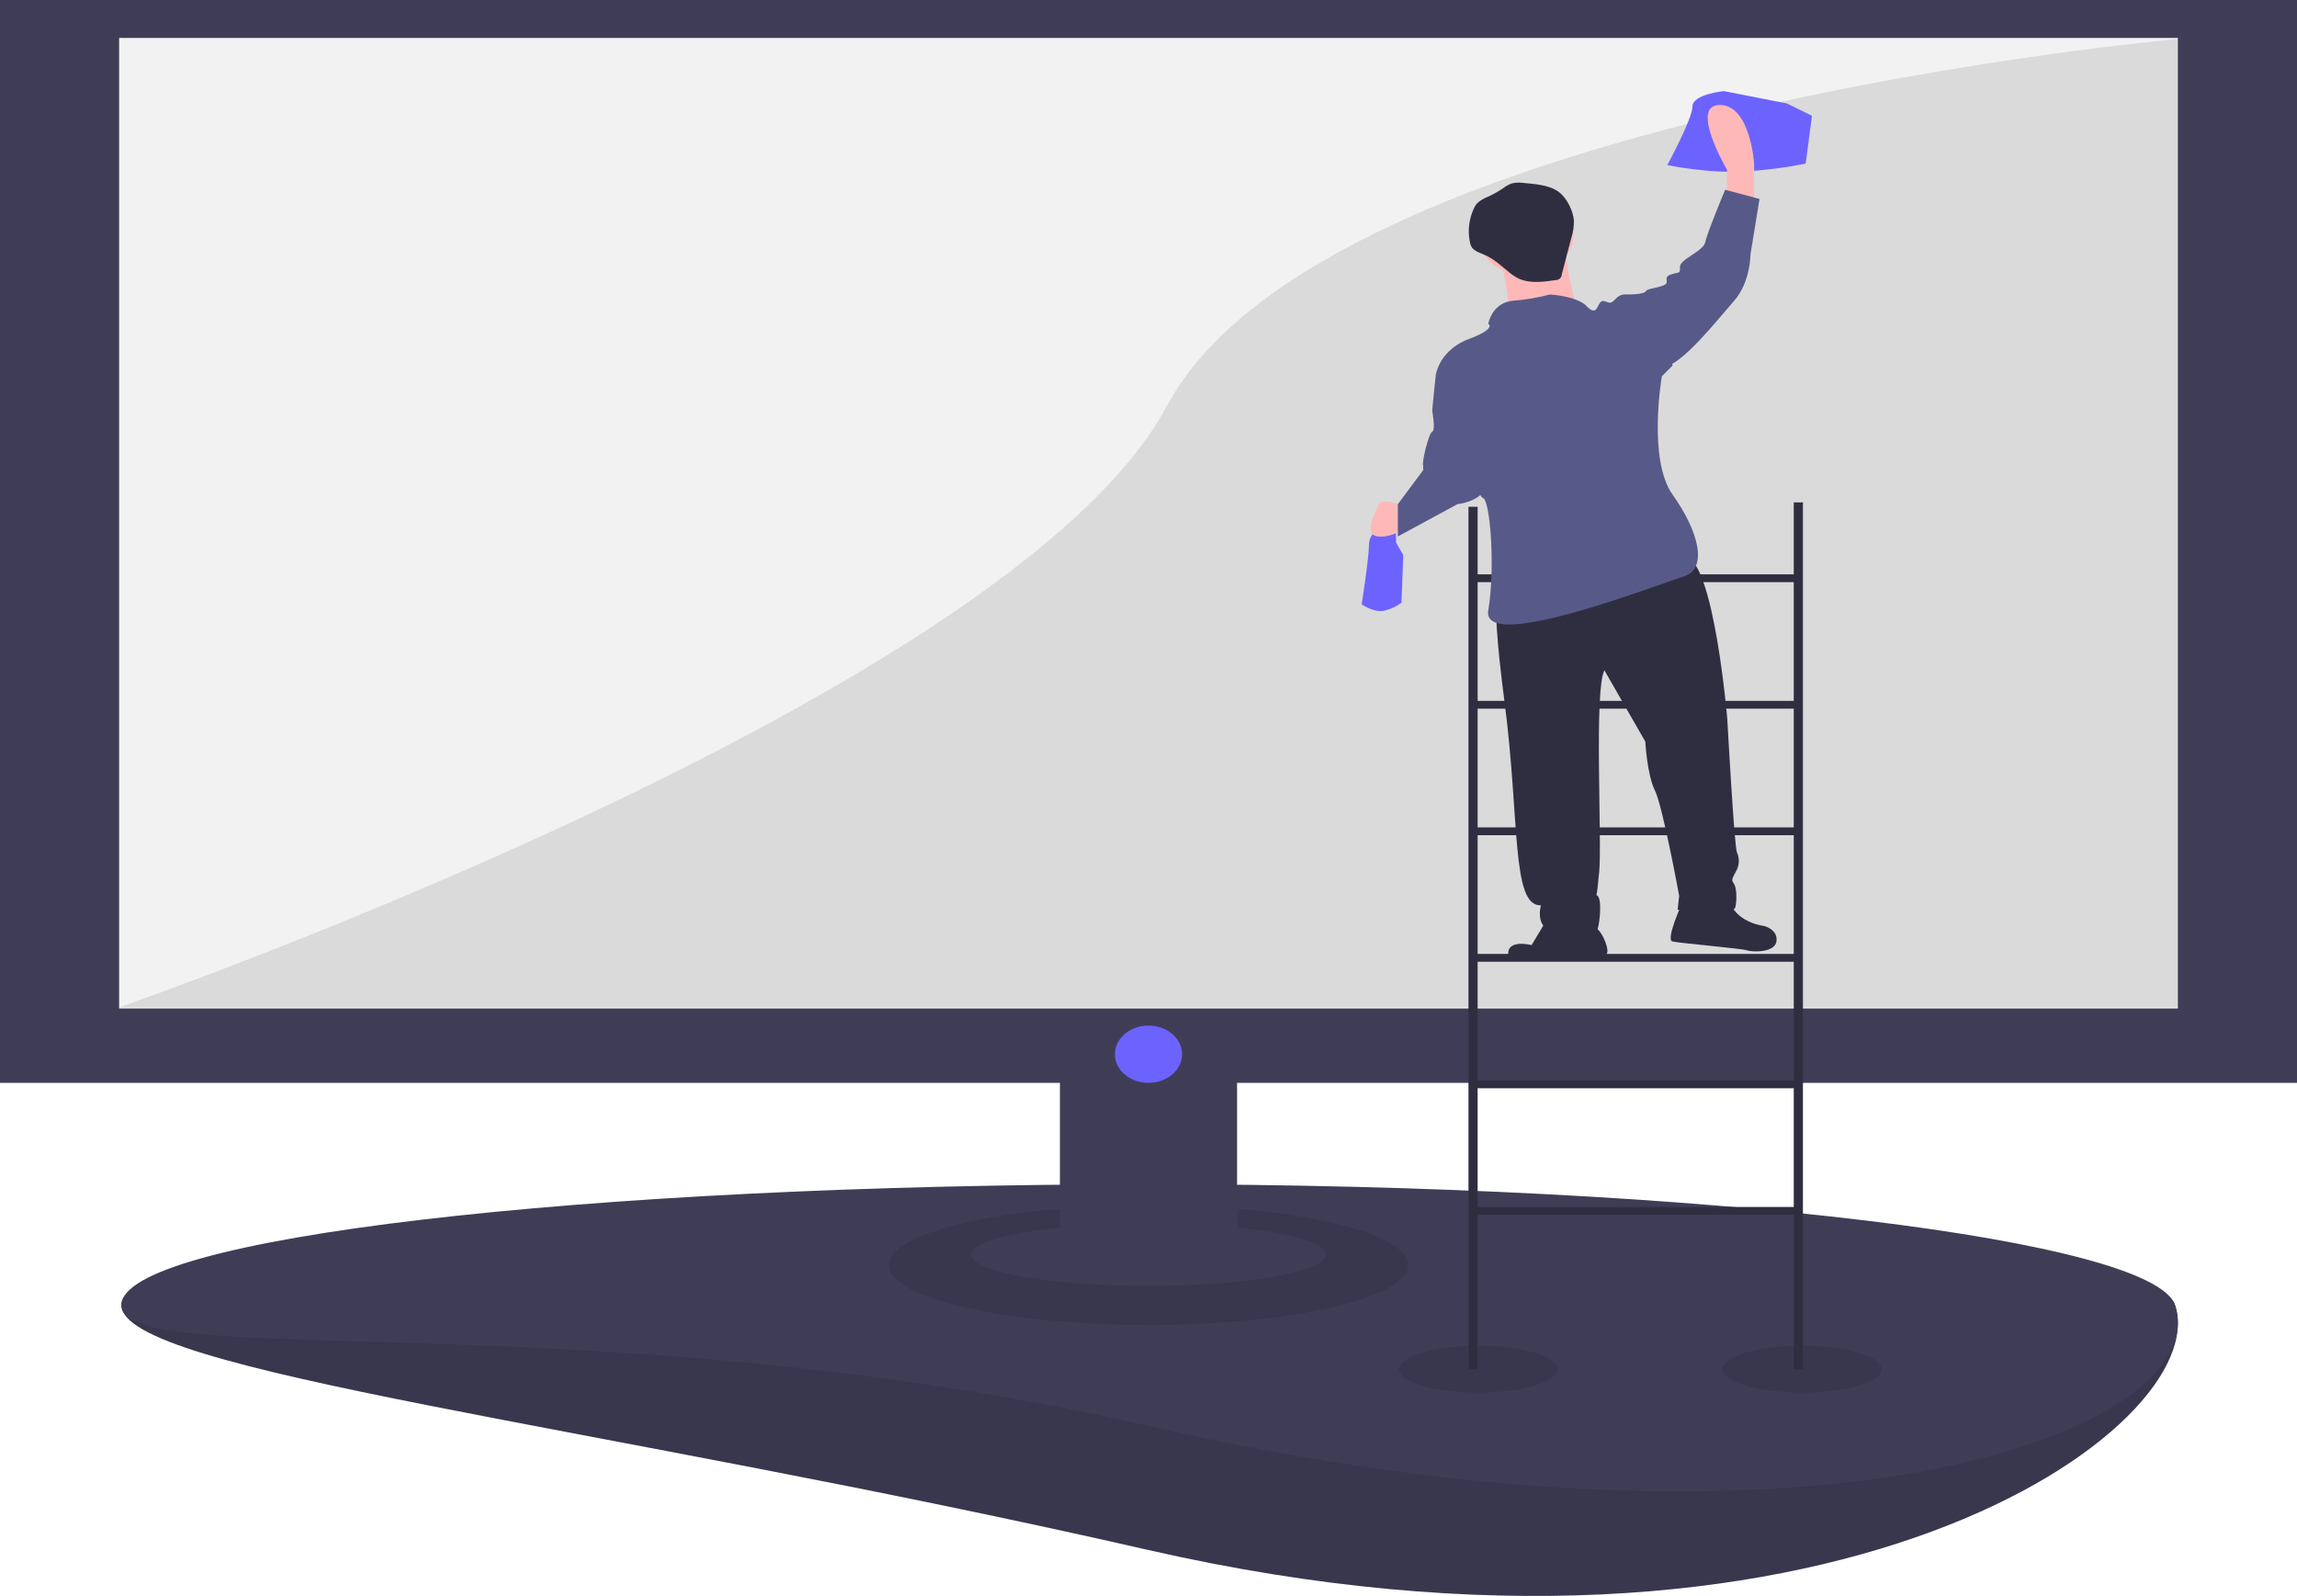 <svg width="249" height="173" viewBox="0 0 249 173" fill="none" xmlns="http://www.w3.org/2000/svg">
<g clip-path="url(#clip0_597_455)">
<path d="M235.778 141.47C240.132 154.681 198.216 184.864 124.469 168.014C65.092 154.448 13.16 148.702 13.16 141.47C13.16 134.238 62.995 141.824 124.469 141.824C185.943 141.824 233.482 134.507 235.778 141.47Z" fill="#3F3D56"/>
<path opacity="0.1" d="M235.778 141.47C240.132 154.681 198.216 184.864 124.469 168.014C65.092 154.448 13.16 148.702 13.16 141.47C13.16 134.238 62.995 141.824 124.469 141.824C185.943 141.824 233.482 134.507 235.778 141.47Z" fill="black"/>
<path d="M235.778 141.47C240.132 154.681 198.216 171.415 124.469 154.565C65.092 140.999 13.16 148.702 13.16 141.47C13.16 134.237 62.995 128.375 124.469 128.375C185.943 128.375 233.482 134.507 235.778 141.47Z" fill="#3F3D56"/>
<path opacity="0.1" d="M160.261 150.957C165.015 150.957 168.87 149.82 168.87 148.418C168.87 147.015 165.015 145.878 160.261 145.878C155.506 145.878 151.652 147.015 151.652 148.418C151.652 149.82 155.506 150.957 160.261 150.957Z" fill="black"/>
<path opacity="0.1" d="M195.359 150.957C200.114 150.957 203.968 149.82 203.968 148.418C203.968 147.015 200.114 145.878 195.359 145.878C190.604 145.878 186.75 147.015 186.75 148.418C186.75 149.82 190.604 150.957 195.359 150.957Z" fill="black"/>
<path opacity="0.1" d="M124.5 143.621C140.044 143.621 152.645 140.715 152.645 137.131C152.645 133.547 140.044 130.641 124.5 130.641C108.956 130.641 96.355 133.547 96.355 137.131C96.355 140.715 108.956 143.621 124.5 143.621Z" fill="black"/>
<path d="M249 117.38V0H0V117.38H114.898V133.071C109.159 133.656 105.295 134.749 105.295 136.003C105.295 137.873 113.893 139.388 124.5 139.388C135.107 139.388 143.705 137.873 143.705 136.003C143.705 134.749 139.841 133.656 134.102 133.071V117.38H249Z" fill="#3F3D56"/>
<path d="M236.086 4.112H12.914V109.317H236.086V4.112Z" fill="#F2F2F2"/>
<path opacity="0.1" d="M236.086 4.232C236.086 4.232 143.374 12.415 126.487 44.017C109.6 75.62 12.914 109.197 12.914 109.197H236.086V4.232Z" fill="black"/>
<path d="M194.447 54.458V62.259H160.179V54.934H159.186V148.418H160.179V131.682H194.447V148.418H195.441V54.458H194.447ZM194.447 63.105V75.974H160.179V63.105L194.447 63.105ZM160.179 103.405V90.536H194.447V103.405H160.179ZM194.447 104.251V117.12H160.179V104.251H194.447ZM160.179 89.689V76.82H194.447V89.689H160.179ZM160.179 130.835V117.966H194.447V130.835H160.179Z" fill="#2F2E41"/>
<path d="M149.374 56.315V57.484C149.374 57.484 148.394 57.818 148.394 59.155C148.394 60.491 147.61 65.503 147.61 65.503C147.61 65.503 148.982 66.505 150.158 66.171C150.809 66.002 151.41 65.718 151.922 65.336L152.118 60.157L151.334 58.821V56.482L149.374 56.315Z" fill="#6C63FF"/>
<path d="M186.875 9.876C186.875 9.876 183.466 10.21 183.466 11.546C183.466 12.883 180.739 17.894 180.739 17.894C180.739 17.894 185.512 18.896 189.603 18.562C193.694 18.228 195.739 17.727 195.739 17.727L196.421 12.549L193.694 11.212L186.875 9.876Z" fill="#6C63FF"/>
<path d="M187.208 21.569V18.395C187.208 18.395 183.091 11.379 186.423 11.379C189.756 11.379 190.148 17.727 190.148 17.727V22.237L187.208 21.569Z" fill="#FFB8B8"/>
<path d="M151.922 54.812C151.922 54.812 149.766 53.809 149.374 54.812C148.982 55.814 147.806 57.986 149.374 58.153C150.942 58.32 152.51 57.15 152.51 57.15L151.922 54.812Z" fill="#FFB8B8"/>
<path d="M162.535 61.578C162.535 61.578 161.355 62.907 163.067 75.867C164.78 88.827 163.793 98.264 167.044 98.135C167.044 98.135 166.196 100.945 168.958 101.049C171.721 101.152 172.983 101.316 173.198 100.666C173.413 100.017 173.75 97.013 173 97.043C173 97.043 173.046 97.896 173.36 94.466C173.673 91.036 172.786 74.84 173.919 72.659L178.353 80.385C178.353 80.385 178.551 84.008 179.395 85.683C180.239 87.358 182.026 97.111 182.026 97.111L181.858 98.613C181.858 98.613 187.907 99.227 188.11 98.364C188.314 97.502 188.243 96.223 187.97 95.807C187.697 95.391 187.697 95.391 188.15 94.518C188.351 94.19 188.467 93.829 188.49 93.46C188.513 93.091 188.442 92.722 188.283 92.377C187.998 91.748 187.239 77.895 187.239 77.895C187.239 77.895 185.817 61.079 182.769 60.346C179.721 59.613 162.535 61.578 162.535 61.578Z" fill="#2F2E41"/>
<path d="M167.864 99.383L166.027 102.447C166.027 102.447 162.849 101.612 163.608 104.038C166.659 104.119 169.713 103.962 172.73 103.568C172.73 103.568 174.004 103.945 174.219 103.295C174.434 102.646 173.437 100.443 172.686 100.473C171.936 100.503 167.864 99.383 167.864 99.383Z" fill="#2F2E41"/>
<path d="M182.323 97.954C182.323 97.954 180.532 101.87 181.294 102.053C182.056 102.236 188.856 102.82 189.367 103.013C189.879 103.206 192.392 103.32 192.572 102.031C192.752 100.743 191.228 100.376 191.228 100.376C191.228 100.376 188.454 100.059 187.587 97.958C186.72 95.857 182.323 97.954 182.323 97.954Z" fill="#2F2E41"/>
<path d="M165.346 29.808C168.238 29.808 170.582 27.81 170.582 25.345C170.582 22.881 168.238 20.883 165.346 20.883C162.454 20.883 160.109 22.881 160.109 25.345C160.109 27.81 162.454 29.808 165.346 29.808Z" fill="#FFB8B8"/>
<path d="M162.589 27.459C162.589 27.459 163.967 33.565 163.416 34.739C162.865 35.914 171.133 34.27 171.133 34.27C171.133 34.27 169.48 28.163 169.755 26.754C170.031 25.345 162.589 27.459 162.589 27.459Z" fill="#FFB8B8"/>
<path d="M165.186 19.834C164.751 19.767 164.303 19.783 163.877 19.883C163.535 20.012 163.22 20.188 162.946 20.403C162.447 20.742 161.914 21.043 161.354 21.302C160.886 21.474 160.465 21.725 160.116 22.042C159.968 22.215 159.851 22.404 159.766 22.606C159.229 23.774 159.085 25.048 159.349 26.283C159.379 26.458 159.441 26.628 159.533 26.788C159.819 27.237 160.452 27.415 160.985 27.65C161.997 28.098 162.764 28.852 163.594 29.518C163.902 29.78 164.248 30.007 164.624 30.195C165.808 30.745 167.255 30.565 168.585 30.371C168.679 30.37 168.772 30.354 168.859 30.323C168.946 30.292 169.025 30.247 169.091 30.19C169.157 30.133 169.209 30.065 169.245 29.991C169.28 29.916 169.298 29.837 169.297 29.757L170.346 25.736C170.536 25.14 170.627 24.524 170.615 23.907C170.542 22.931 169.921 21.579 169.081 20.886C168.101 20.078 166.467 19.949 165.186 19.834Z" fill="#2F2E41"/>
<path d="M161.332 35.1C161.332 35.1 161.724 32.761 164.076 32.594C165.406 32.487 166.72 32.263 167.997 31.926C168.193 31.926 170.741 32.093 171.917 33.095C171.917 33.095 172.701 34.098 173.093 33.429C173.486 32.761 173.486 32.427 174.27 32.761C175.054 33.095 175.054 31.759 176.426 31.926C177.798 32.093 181.327 39.61 181.327 39.61L180.151 40.78C180.151 40.78 178.582 49.8 181.327 53.642C184.071 57.484 185.247 61.66 182.503 62.496C179.758 63.331 160.548 70.848 161.332 66.171C162.116 61.493 161.528 54.143 160.744 53.976C159.959 53.809 155.647 40.612 155.647 40.612C155.82 39.775 156.233 38.986 156.848 38.316C157.463 37.646 158.263 37.115 159.175 36.77C162.312 35.601 161.332 35.1 161.332 35.1Z" fill="#575A88"/>
<path d="M175.446 32.594L176.426 31.926C176.426 31.926 178.19 31.926 178.386 31.592C178.582 31.258 179.562 31.258 180.347 30.924C181.131 30.59 180.151 30.088 181.131 29.754C182.111 29.42 182.111 29.754 182.111 28.919C182.111 28.084 184.659 27.249 184.855 26.246C185.051 25.244 187.012 20.567 187.012 20.567L190.736 21.569L189.756 27.583C189.756 27.583 189.756 30.59 187.992 32.594C186.227 34.599 182.307 39.61 180.347 39.777C178.386 39.944 175.446 32.594 175.446 32.594Z" fill="#575A88"/>
<path d="M156.823 39.777L155.647 40.612C155.647 40.612 155.255 44.288 155.255 44.455C155.255 44.622 155.647 46.626 155.255 46.793C154.863 46.96 154.079 50.301 154.275 50.468V50.969L151.53 54.645V58.153L157.999 54.645C157.999 54.645 161.724 54.31 161.136 51.471C160.548 48.631 156.823 39.777 156.823 39.777Z" fill="#575A88"/>
<path d="M124.5 117.38C126.512 117.38 128.142 115.99 128.142 114.276C128.142 112.562 126.512 111.172 124.5 111.172C122.488 111.172 120.858 112.562 120.858 114.276C120.858 115.99 122.488 117.38 124.5 117.38Z" fill="#6C63FF"/>
</g>
<defs>
<clipPath id="clip0_597_455">
<rect width="249" height="173" fill="white"/>
</clipPath>
</defs>
</svg>
